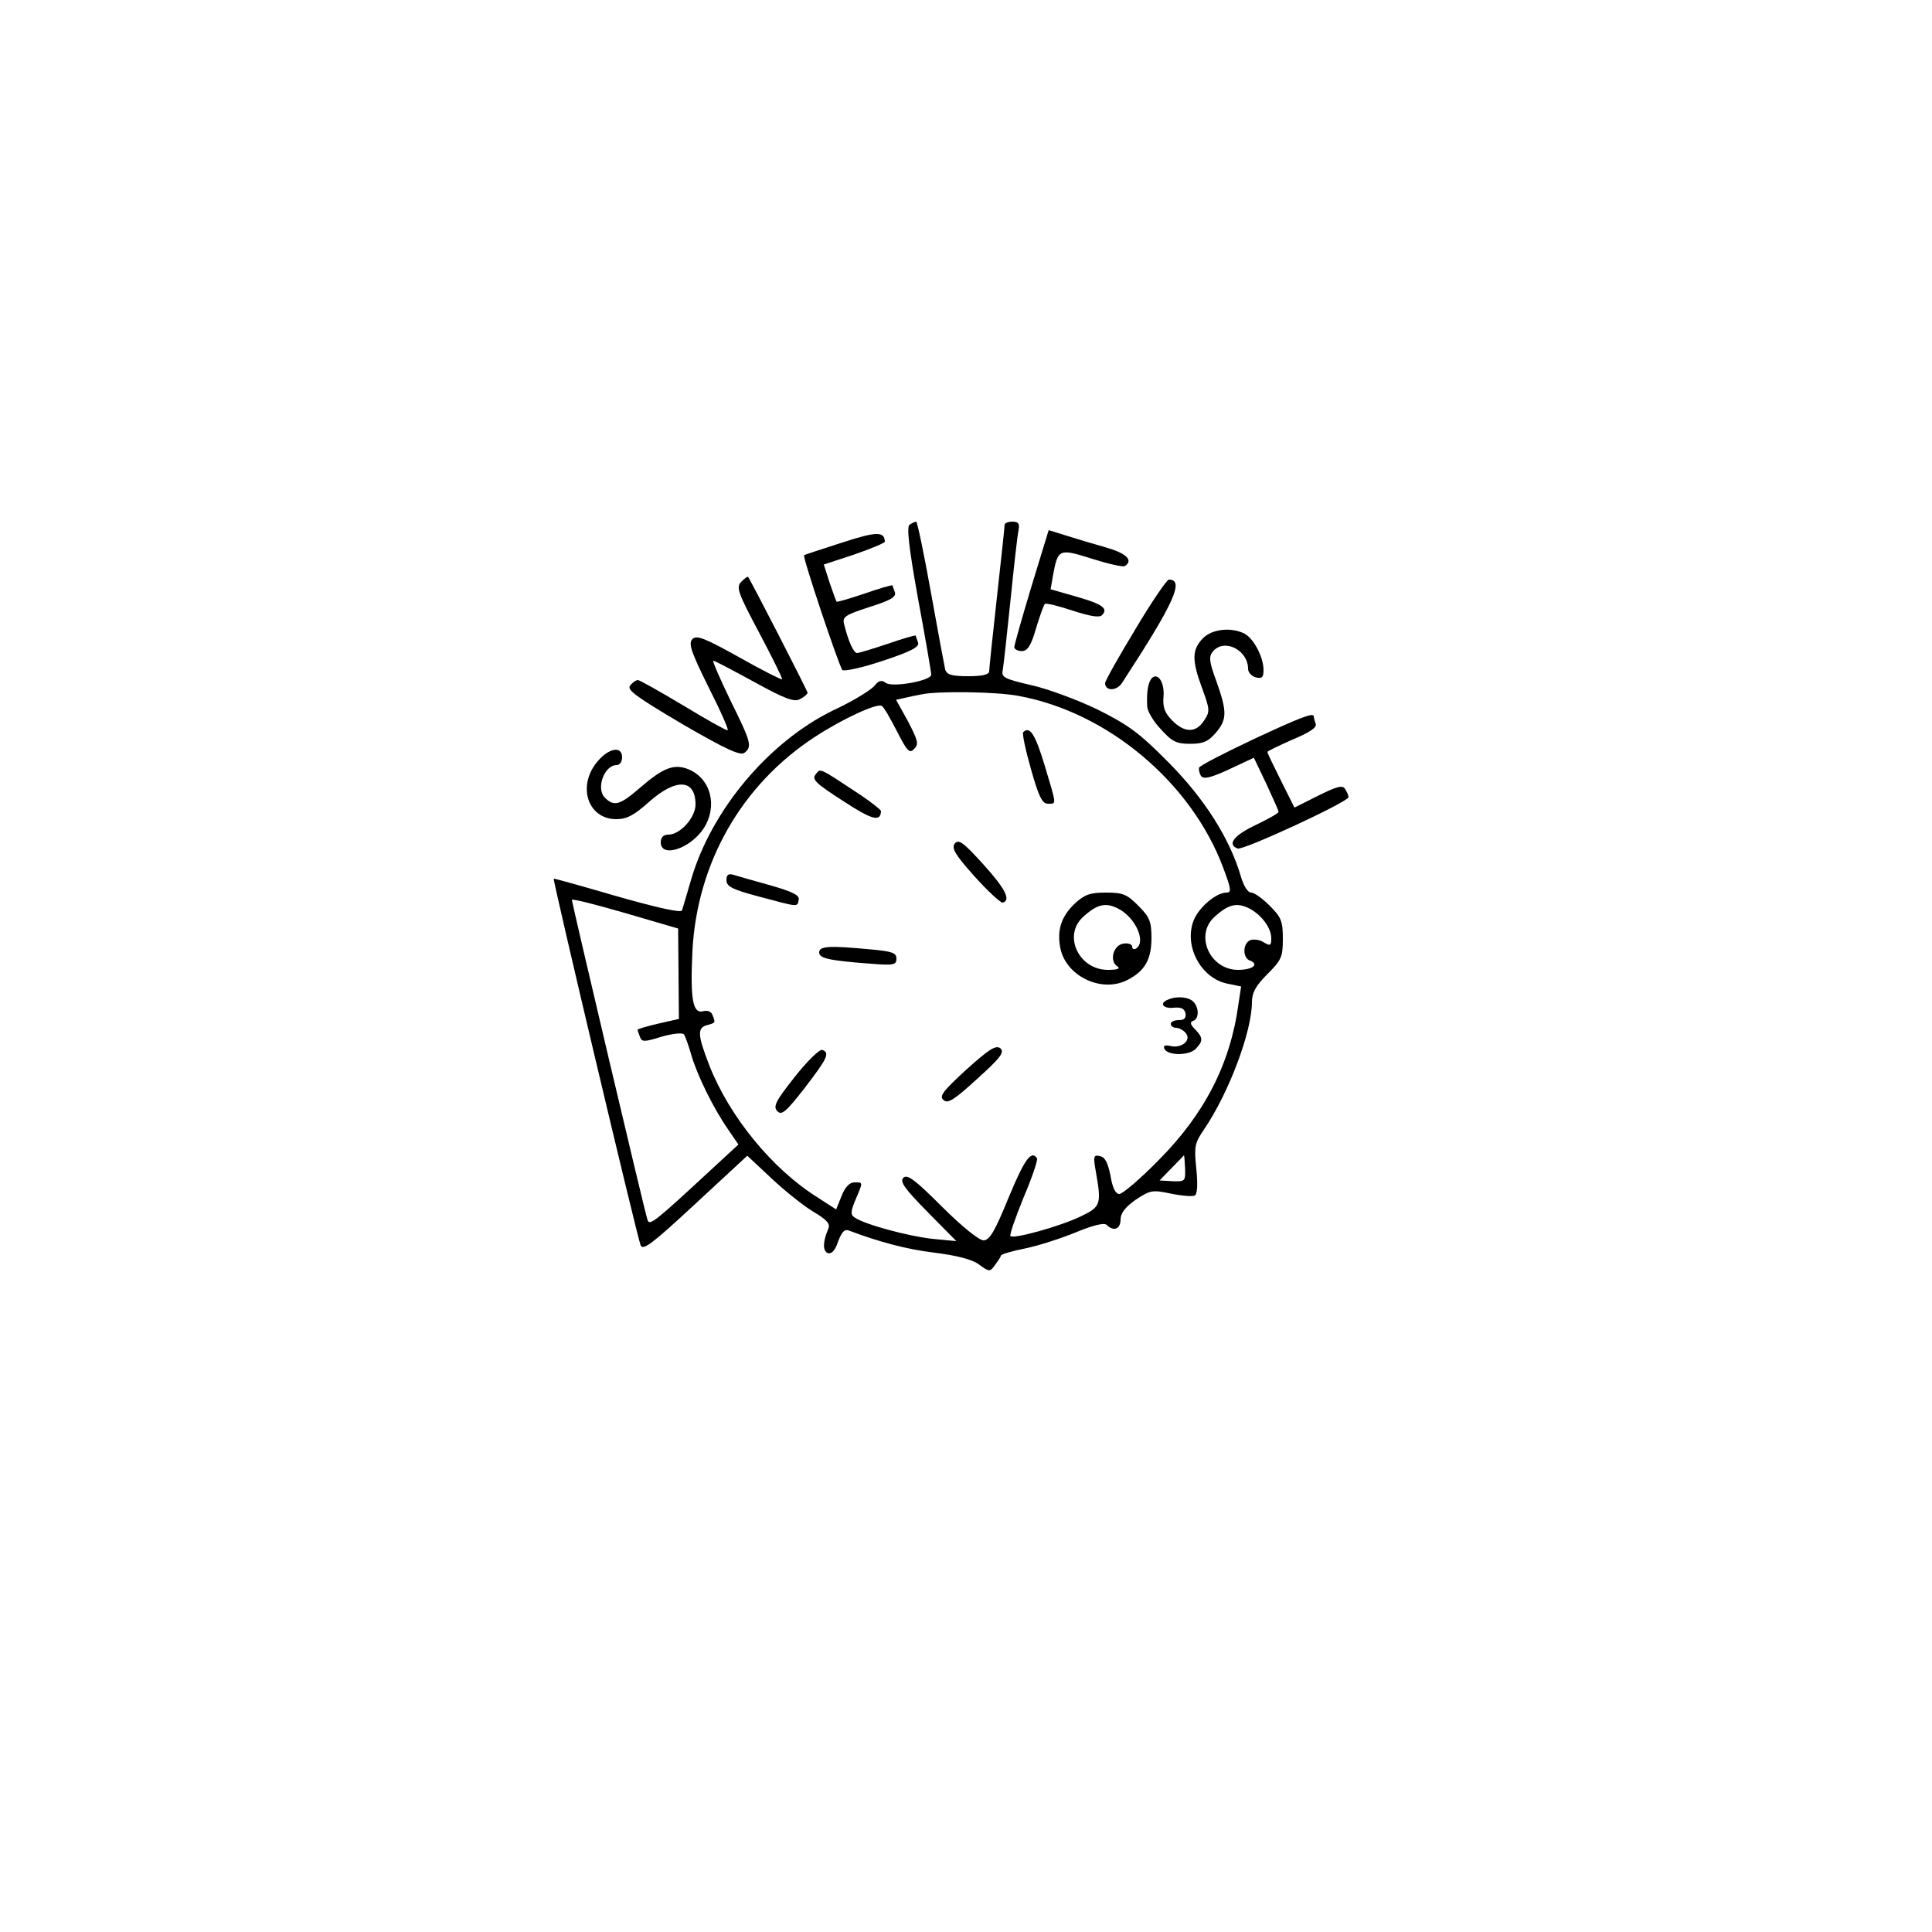 <?xml version="1.0" standalone="no"?>
<!DOCTYPE svg PUBLIC "-//W3C//DTD SVG 20010904//EN"
 "http://www.w3.org/TR/2001/REC-SVG-20010904/DTD/svg10.dtd">
<svg version="1.0" xmlns="http://www.w3.org/2000/svg"
 width="500pt" height="500pt" viewBox="0 0 500 500"
 preserveAspectRatio="xMidYMid meet">

<g transform="translate(0,500) scale(0.1,-0.1)"
fill="#000000" stroke="none">
<path d="M2354 3642 c-8 -5 -2 -59 22 -192 19 -102 34 -190 34 -196 0 -16
-102 -34 -118 -21 -11 8 -18 6 -30 -9 -10 -11 -57 -40 -107 -63 -165 -81 -313
-256 -366 -436 -11 -38 -22 -75 -24 -81 -2 -7 -61 6 -167 36 -89 26 -164 47
-165 46 -3 -3 216 -928 225 -949 6 -14 30 4 141 107 l135 125 63 -59 c34 -32
83 -71 108 -86 34 -20 44 -31 39 -43 -15 -35 -15 -58 -2 -64 10 -3 19 6 27 30
10 26 17 33 29 28 77 -29 147 -48 221 -57 56 -7 96 -17 114 -30 27 -20 29 -20
42 -2 8 11 15 21 15 24 0 4 28 12 63 19 34 7 93 26 132 42 46 19 73 25 79 19
18 -18 36 -11 36 14 0 16 12 32 39 51 38 25 43 26 91 16 29 -6 56 -8 62 -5 7
4 8 30 4 70 -6 57 -4 66 20 101 64 94 124 253 124 330 0 24 10 42 40 72 36 36
40 44 40 91 0 46 -4 56 -34 86 -19 19 -40 34 -48 34 -9 0 -20 18 -27 43 -29
98 -94 200 -186 293 -77 78 -105 98 -185 138 -52 25 -130 54 -172 63 -68 16
-77 20 -73 38 2 11 11 92 20 180 9 88 18 170 21 183 3 17 0 22 -16 22 -11 0
-20 -4 -20 -8 0 -5 -9 -89 -20 -188 -11 -98 -20 -185 -20 -191 0 -9 -18 -13
-54 -13 -44 0 -56 4 -60 18 -2 9 -19 99 -37 200 -18 100 -35 182 -38 182 -3 0
-11 -4 -17 -8z m282 -443 c230 -42 446 -223 529 -443 21 -56 23 -66 9 -66 -26
0 -70 -37 -84 -70 -28 -67 18 -153 88 -166 l34 -7 -7 -46 c-21 -155 -88 -284
-206 -403 -48 -49 -94 -88 -102 -88 -10 0 -18 16 -23 47 -7 34 -14 49 -28 51
-16 4 -17 -1 -10 -40 15 -85 13 -91 -39 -116 -54 -26 -173 -59 -182 -51 -3 3
13 48 34 100 22 51 37 97 35 101 -15 23 -33 -3 -74 -102 -36 -88 -49 -110 -65
-110 -11 0 -56 36 -107 87 -69 69 -90 85 -100 75 -10 -10 3 -28 62 -88 l75
-76 -63 6 c-62 7 -174 37 -200 55 -11 7 -11 15 2 46 20 47 20 45 -3 45 -12 0
-24 -12 -33 -35 l-14 -35 -48 31 c-117 73 -228 209 -280 341 -31 80 -32 98 -6
105 22 6 22 6 14 26 -3 9 -13 13 -24 10 -27 -7 -34 29 -28 156 12 228 127 430
317 554 72 47 161 88 173 80 5 -2 22 -32 39 -65 27 -53 33 -59 45 -46 12 12
10 21 -16 71 l-31 56 23 5 c13 3 32 7 43 9 41 9 194 7 251 -4z m-880 -719 l1
-117 -53 -12 c-30 -7 -54 -14 -54 -16 0 -2 3 -10 6 -18 5 -14 11 -14 56 0 28
8 54 11 58 6 3 -4 12 -28 19 -53 15 -52 57 -138 96 -194 l26 -38 -78 -72
c-135 -125 -152 -139 -157 -124 -7 19 -196 822 -196 829 0 4 62 -12 138 -34
l137 -40 1 -117z m1477 169 c31 -16 57 -50 57 -77 0 -19 -2 -21 -19 -11 -10 7
-26 9 -35 6 -20 -8 -21 -46 -1 -53 25 -10 6 -24 -31 -24 -73 0 -113 90 -61
137 36 33 58 38 90 22z m-166 -673 c1 -33 0 -34 -32 -33 l-34 2 32 33 c17 17
31 32 31 32 1 0 2 -15 3 -34z"/>
<path d="M2648 3105 c-3 -3 6 -46 20 -95 20 -71 29 -90 44 -90 23 0 23 -6 -9
101 -24 79 -38 101 -55 84z"/>
<path d="M2111 2996 c-11 -13 1 -24 71 -69 75 -49 97 -55 98 -26 0 3 -24 22
-52 41 -112 74 -104 70 -117 54z"/>
<path d="M2471 2817 c-9 -12 0 -28 51 -85 35 -39 68 -69 73 -68 22 6 7 36 -51
100 -51 56 -63 65 -73 53z"/>
<path d="M1880 2722 c0 -16 15 -24 83 -42 105 -28 100 -28 104 -9 3 12 -15 21
-74 38 -43 12 -86 24 -95 27 -13 4 -18 0 -18 -14z"/>
<path d="M2782 2662 c-35 -33 -47 -68 -38 -115 14 -73 107 -118 174 -83 45 23
62 53 62 109 0 42 -5 54 -34 83 -30 30 -40 34 -84 34 -41 0 -55 -5 -80 -28z
m111 -13 c46 -23 74 -87 47 -104 -5 -3 -10 -1 -10 5 0 6 -10 10 -22 8 -27 -3
-38 -46 -16 -59 8 -6 0 -9 -25 -9 -75 0 -117 89 -64 137 36 33 58 38 90 22z"/>
<path d="M2120 2535 c0 -15 25 -21 133 -29 60 -5 67 -3 67 13 0 15 -11 19 -67
24 -106 10 -133 9 -133 -8z"/>
<path d="M3023 2413 c-24 -9 -13 -24 14 -21 19 2 28 -2 31 -14 2 -13 -3 -18
-17 -18 -12 0 -21 -4 -21 -10 0 -5 6 -10 14 -10 7 0 19 -6 25 -14 15 -18 -11
-40 -40 -33 -13 3 -19 1 -16 -6 6 -19 62 -20 81 -2 20 21 20 29 -1 51 -13 13
-14 19 -5 22 15 5 16 34 0 50 -12 12 -43 15 -65 5z"/>
<path d="M2501 2232 c-61 -56 -71 -69 -59 -79 11 -10 28 1 87 55 61 55 71 69
60 79 -12 9 -29 -2 -88 -55z"/>
<path d="M2056 2212 c-49 -62 -56 -76 -44 -88 11 -11 22 -2 71 61 59 77 65 90
45 98 -7 2 -39 -29 -72 -71z"/>
<path d="M2180 3596 c-52 -17 -97 -31 -99 -33 -5 -3 90 -286 99 -297 5 -4 52
6 105 24 73 24 95 36 91 47 -3 8 -6 16 -6 18 0 2 -32 -7 -72 -21 -39 -13 -75
-24 -80 -24 -9 0 -23 32 -33 73 -6 21 1 25 65 46 54 17 70 26 66 38 -3 8 -6
16 -6 18 0 2 -32 -7 -72 -21 -39 -13 -72 -23 -73 -21 -1 1 -9 23 -18 49 l-15
47 79 26 c43 15 79 30 79 33 -1 27 -21 27 -110 -2z"/>
<path d="M2669 3481 c-24 -80 -44 -150 -44 -156 0 -5 9 -10 19 -10 15 0 24 13
37 58 10 33 20 61 23 64 2 3 35 -5 71 -17 46 -15 70 -19 77 -12 17 17 1 29
-67 48 l-66 19 6 35 c13 70 15 71 101 44 41 -13 80 -22 85 -19 23 15 4 33 -48
48 -32 9 -79 23 -104 31 l-45 14 -45 -147z"/>
<path d="M1918 3494 c-13 -14 -9 -27 47 -132 34 -64 61 -119 59 -120 -1 -2
-51 23 -111 57 -90 50 -110 58 -121 47 -11 -11 -4 -32 42 -125 31 -61 53 -111
49 -111 -5 0 -57 29 -116 65 -60 36 -112 65 -116 65 -5 0 -14 -6 -20 -14 -10
-11 15 -29 135 -100 112 -65 151 -83 161 -74 20 16 17 27 -37 136 -27 56 -47
102 -44 102 4 0 51 -25 106 -55 80 -44 104 -53 119 -44 10 5 19 13 19 16 0 5
-147 291 -154 300 -1 2 -9 -4 -18 -13z"/>
<path d="M2938 3371 c-43 -71 -78 -133 -78 -139 0 -21 30 -21 44 1 135 207
162 267 121 267 -5 0 -45 -58 -87 -129z"/>
<path d="M3112 3347 c-27 -29 -28 -55 -1 -128 20 -55 21 -60 5 -84 -21 -32
-50 -32 -82 0 -19 19 -25 34 -23 60 4 37 -14 66 -30 50 -10 -11 -14 -36 -12
-73 0 -12 16 -39 35 -59 29 -32 40 -38 76 -38 34 0 47 6 66 28 30 35 30 55 2
134 -19 51 -20 64 -9 77 29 35 91 4 91 -45 0 -9 9 -19 20 -22 16 -4 20 0 20
19 0 33 -25 81 -49 94 -35 18 -86 12 -109 -13z"/>
<path d="M3240 3085 c-74 -35 -136 -67 -137 -72 -1 -4 1 -14 5 -21 7 -9 23 -6
73 17 l64 30 32 -67 c17 -37 32 -70 32 -73 1 -3 -26 -18 -59 -34 -57 -27 -75
-50 -47 -61 15 -5 287 121 287 133 0 4 -4 14 -9 21 -6 11 -21 7 -69 -17 l-62
-31 -35 70 c-19 38 -35 71 -35 74 0 2 29 16 65 32 46 19 64 32 60 41 -3 8 -5
17 -5 19 0 11 -36 -3 -160 -61z"/>
<path d="M1546 3029 c-53 -63 -25 -149 49 -149 27 0 46 10 85 45 70 62 120 59
120 -7 0 -34 -40 -78 -70 -78 -13 0 -20 -7 -20 -20 0 -41 76 -17 111 36 37 57
19 129 -39 153 -37 15 -65 5 -126 -48 -52 -45 -67 -49 -91 -25 -23 24 -1 84
31 84 8 0 14 9 14 20 0 30 -34 25 -64 -11z"/>
</g>
</svg>
